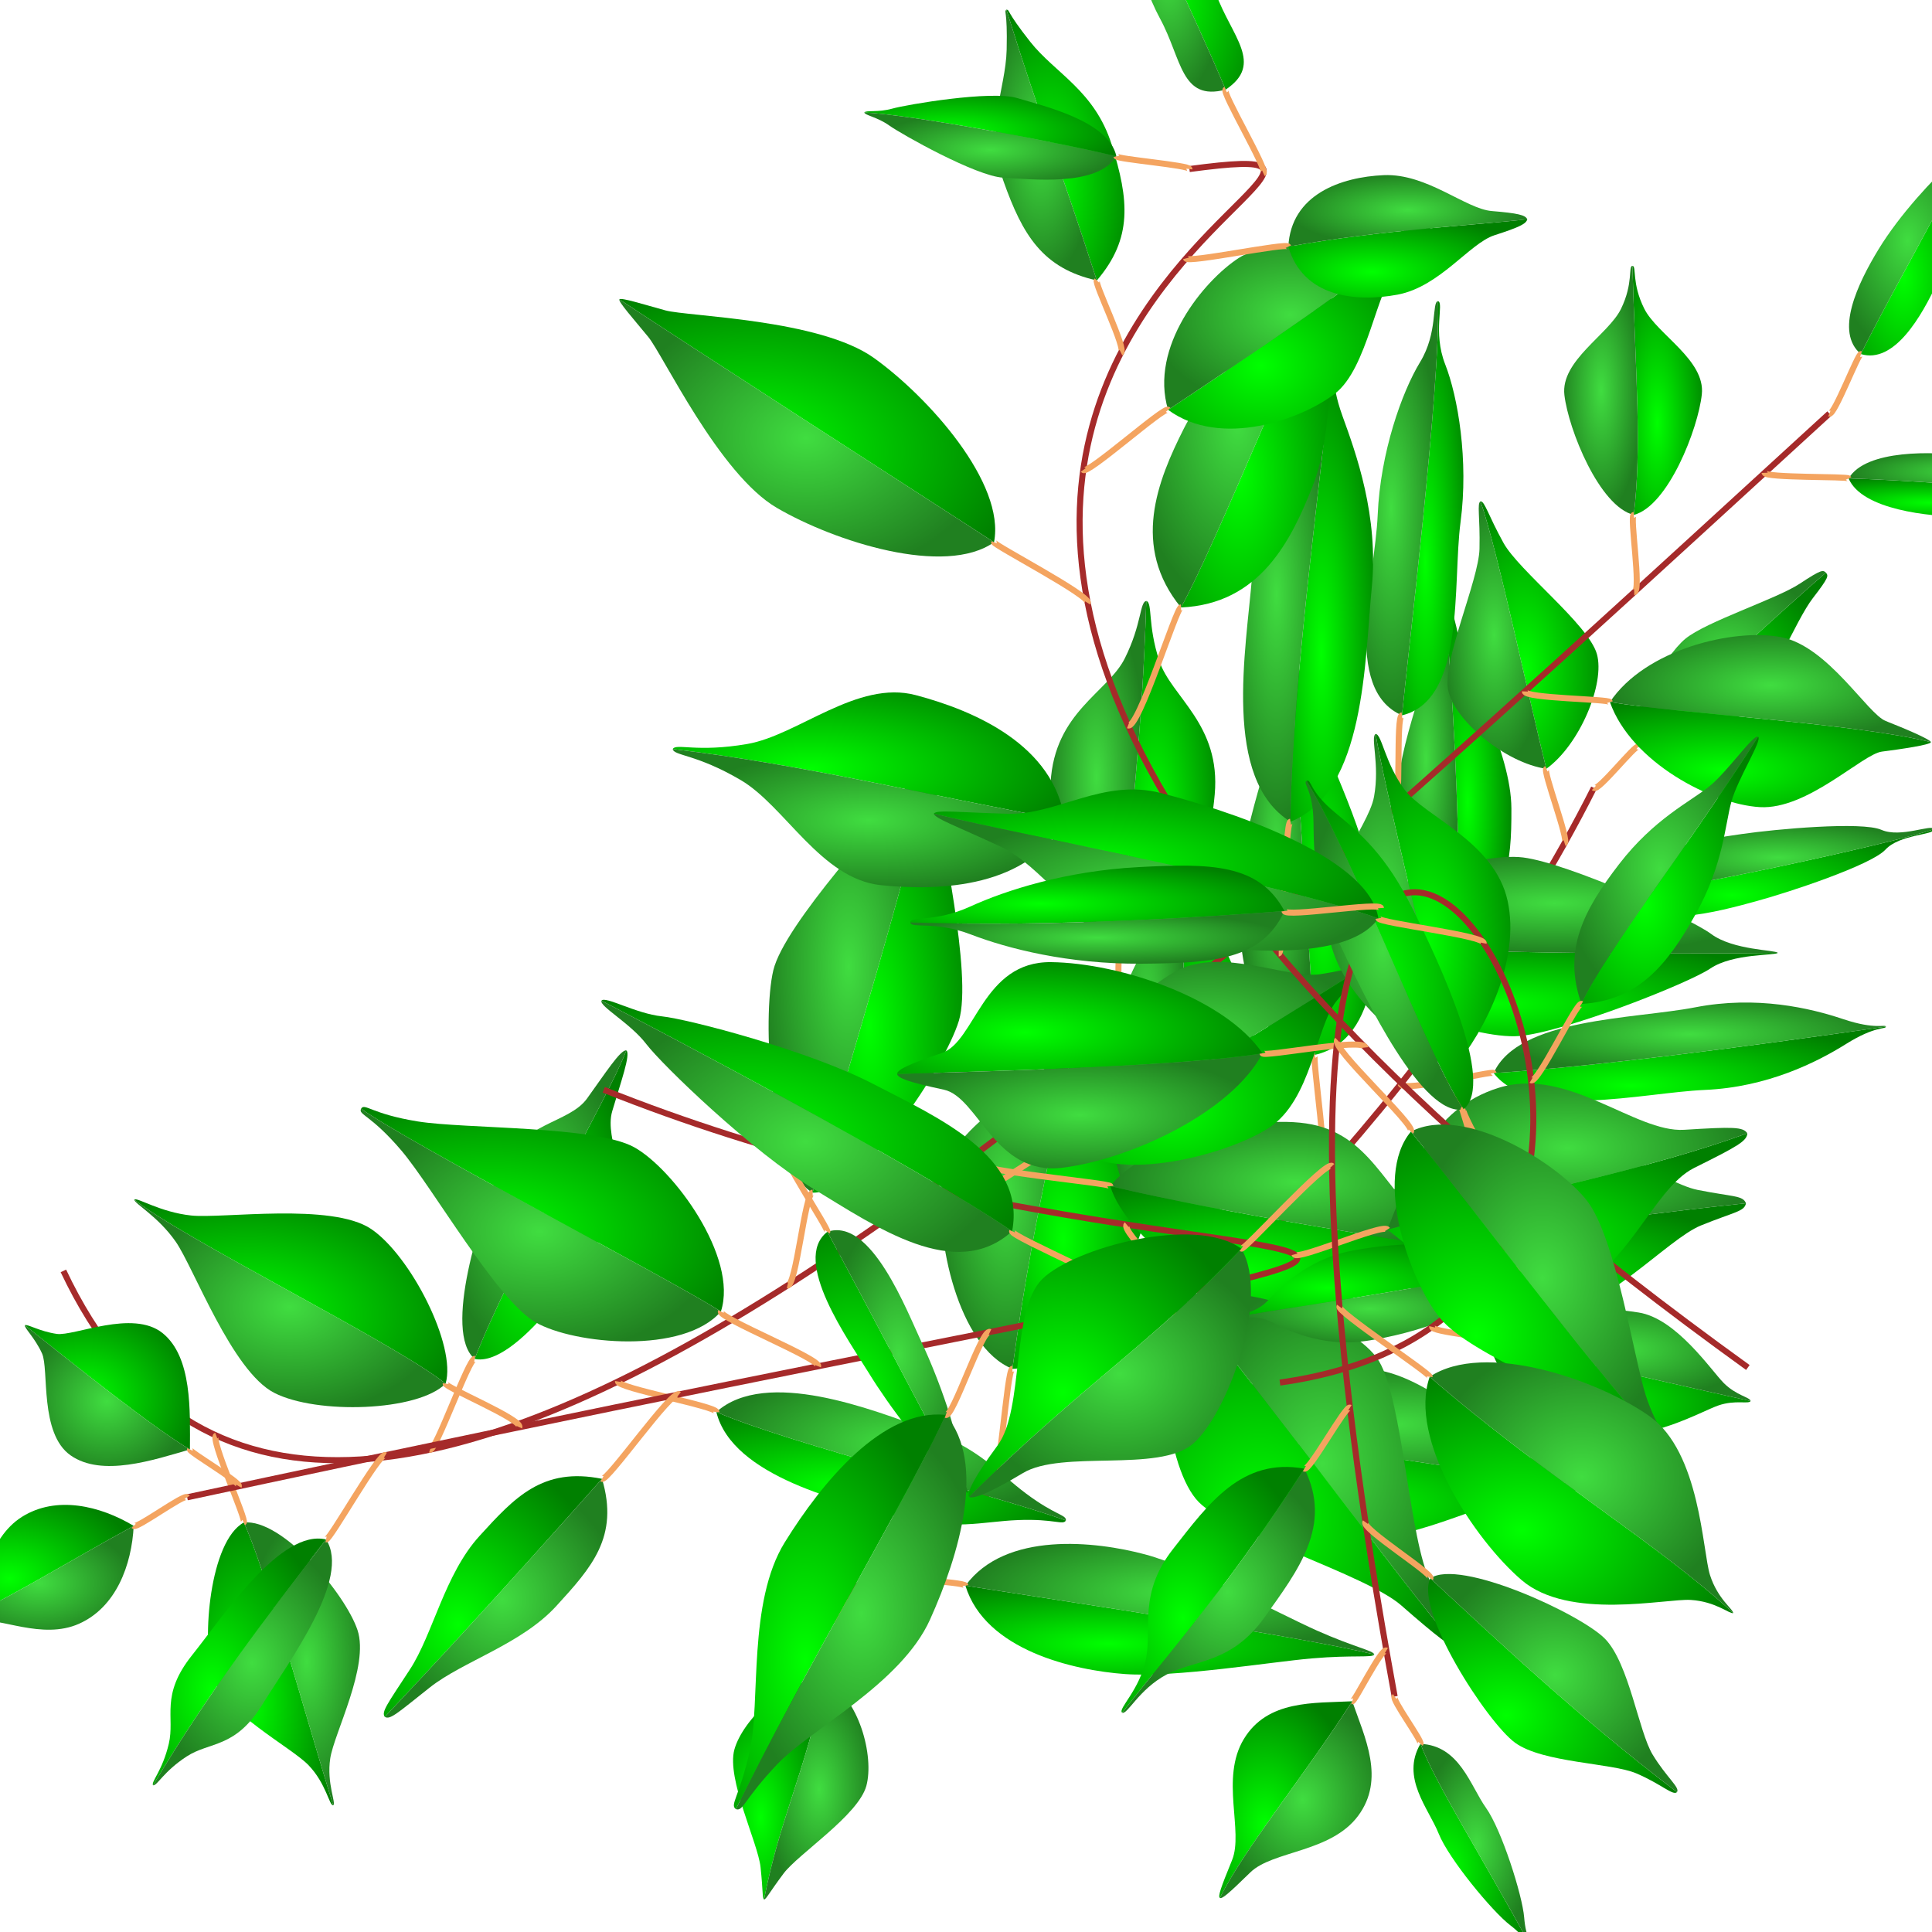 <svg width="640" height="640" viewBox="0 0 640 640" xmlns="http://www.w3.org/2000/svg" xmlns:xlink="http://www.w3.org/1999/xlink">
  <radialGradient id="RadialGradient3" cx="0.35" cy="0.63" r="0.7">
    <stop offset="0%" stop-color="#00FF00" />
    <stop offset="100%" stop-color="#008000" />
  </radialGradient>
  <radialGradient id="RadialGradient4" cx="0.5" cy="0.5" r="0.5">
    <stop offset="0%" stop-color="#40DD40" />
    <stop offset="100%" stop-color="#208020" />
  </radialGradient>
  <path d="M 319,502 C 161,604 426,464 528,261" stroke-width="2" fill="none" stroke="brown" />
  <path d="M 273.16,556.42 C 260.35,555.5 245.98,569.83 243.28,579.54 C 240.58,589.25 251.08,610.43 251.94,618.51 C 252.8,626.58 252.49,628.65 253.08,629.27 C 258.43,602.01 266.29,588.5 273.16,556.42" fill="url(#RadialGradient3)" fill-opacity="1" />
  <path d="M 273.16,556.42 C 284.64,562.2 289.64,581.87 286.99,591.59 C 284.33,601.31 264.45,614.12 259.58,620.61 C 254.71,627.11 253.91,629.04 253.08,629.27 C 258.43,602.01 266.29,588.5 273.16,556.42" fill="url(#RadialGradient4)" fill-opacity="1" />
  <path d="M 281.2,527.28 C 278.9,526.86 273.99,556.19 273.16,556.42" stroke-width="2" fill="none" stroke="sandybrown" />
  <path d="M 319.81,525.27 C 326.38,546.76 355.85,553.33 372.63,554.55 C 389.41,555.77 420.86,550.54 434.65,549.36 C 448.44,548.18 454.58,549.24 455.25,548.08 C 432.42,542.46 366.15,532.5 319.81,525.27" fill="url(#RadialGradient3)" fill-opacity="1" />
  <path d="M 319.81,525.27 C 333.06,507.12 363.05,510.56 379.3,514.91 C 395.56,519.25 423.57,534.5 436.21,540.13 C 448.85,545.76 455,546.76 455.25,548.08 C 432.42,542.46 366.15,532.5 319.81,525.27" fill="url(#RadialGradient4)" fill-opacity="1" />
  <path d="M 293.38,520.82 C 293.03,523 319.56,523.95 319.81,525.27" stroke-width="2" fill="none" stroke="sandybrown" />
  <path d="M 335.37,453.44 C 354.69,453.15 374.85,422.2 379.23,403.74 C 383.6,385.28 362.94,366.06 360.03,353.96 C 357.11,341.86 358.52,338.69 356.7,337.93 C 353.63,360.48 343.01,397.05 335.37,453.44" fill="url(#RadialGradient3)" fill-opacity="1" />
  <path d="M 335.37,453.44 C 317.43,446.27 309.66,410.16 312.16,391.36 C 314.66,372.55 340.83,361.97 347.88,351.72 C 354.92,341.46 354.74,337.99 356.7,337.93 C 353.63,360.48 343.01,397.05 335.37,453.44" fill="url(#RadialGradient4)" fill-opacity="1" />
  <path d="M 327.81,494.42 C 331.2,494.78 333.41,453.49 335.37,453.44" stroke-width="2" fill="none" stroke="sandybrown" />
  <path d="M 398.44,473.75 C 406.86,499.1 426.21,504.38 445.7,508.71 C 465.19,513.04 491.7,496.5 507.97,495.22 C 524.25,493.95 523.6,494.03 524.54,491.9 C 492.88,488.33 437.9,479.06 398.44,473.75" fill="url(#RadialGradient3)" fill-opacity="1" />
  <path d="M 398.44,473.75 C 413.66,451.81 433.72,452.2 453.64,453.54 C 473.56,454.88 494.33,478.23 509.58,484.04 C 524.84,489.84 524.24,489.58 524.54,491.9 C 492.88,488.33 437.9,479.06 398.44,473.75" fill="url(#RadialGradient4)" fill-opacity="1" />
  <path d="M 359.03,468.08 C 359,470.51 398.13,471.44 398.44,473.75" stroke-width="2" fill="none" stroke="sandybrown" />
  <path d="M 389.87,408.62 C 413.97,405.3 414.97,369.31 415.54,349.32 C 416.12,329.33 399.97,304.86 398.18,296.81 C 396.4,288.76 395.24,272.73 393.68,272.67 C 391.57,308.63 392.07,352.66 389.87,408.62" fill="url(#RadialGradient3)" fill-opacity="1" />
  <path d="M 389.87,408.62 C 365.99,403.95 367.01,367.96 367.56,347.97 C 368.11,327.98 385.61,304.46 387.84,296.52 C 390.07,288.58 392.13,272.64 393.68,272.67 C 391.57,308.63 392.07,352.66 389.87,408.62" fill="url(#RadialGradient4)" fill-opacity="1" />
  <path d="M 388.97,440.61 C 391.01,440.65 388.31,408.59 389.87,408.62" stroke-width="2" fill="none" stroke="sandybrown" />
  <path d="M 450.48,410.76 C 460.07,429.4 492.13,437.46 511.56,436.23 C 531,435 552.14,410.56 563.43,405.96 C 574.73,401.37 577.87,401.36 578.37,398.59 C 520.3,404.79 508.94,408.65 450.48,410.76" fill="url(#RadialGradient3)" fill-opacity="1" />
  <path d="M 450.48,410.76 C 456.38,390.64 486.34,376.68 505.66,374.22 C 524.98,371.76 550.35,391.78 562.31,394.16 C 574.27,396.54 577.35,395.96 578.37,398.59 C 520.3,404.79 508.94,408.65 450.48,410.76" fill="url(#RadialGradient4)" fill-opacity="1" />
  <path d="M 415.6,414.07 C 415.97,417.61 449.46,408.12 450.48,410.76" stroke-width="2" fill="none" stroke="sandybrown" />
  <path d="M 435.58,349.43 C 457.52,344.49 457.1,311.18 454.61,292.8 C 452.11,274.42 437.35,245.62 434.09,234.69 C 430.83,223.77 429.17,216.5 428.09,216.51 C 428.88,253.51 434.54,319.86 435.58,349.43" fill="url(#RadialGradient3)" fill-opacity="1" />
  <path d="M 435.58,349.43 C 413.22,346.98 409.89,313.84 410.3,295.29 C 410.72,276.75 422.15,246.48 424.16,235.25 C 426.18,224.03 427,216.62 428.09,216.51 C 428.88,253.51 434.54,319.86 435.58,349.43" fill="url(#RadialGradient4)" fill-opacity="1" />
  <path d="M 437.86,390.04 C 440.61,389.78 434.49,349.54 435.58,349.43" stroke-width="2" fill="none" stroke="sandybrown" />
  <path d="M 494.78,355.46 C 507.06,371.34 544.09,361.95 564.79,361.05 C 585.48,360.14 601.85,351.89 611.53,345.83 C 621.21,339.76 624.75,341.01 624.72,340.09 C 576.99,346.99 525.76,353.59 494.78,355.46" fill="url(#RadialGradient3)" fill-opacity="1" />
  <path d="M 494.78,355.46 C 503.02,337.15 541.21,337.64 561.55,333.69 C 581.89,329.74 599.72,333.95 610.56,337.59 C 621.39,341.23 624.53,339.19 624.72,340.09 C 576.99,346.99 525.76,353.59 494.78,355.46" fill="url(#RadialGradient4)" fill-opacity="1" />
  <path d="M 464,359.1 C 464.66,362.01 494.59,354.56 494.78,355.46" stroke-width="2" fill="none" stroke="sandybrown" />
  <path d="M 483.57,306.53 C 499.02,299.48 500.76,286.77 500.67,267.84 C 500.58,248.9 486.05,224.34 483.37,211.84 C 480.69,199.34 479.13,196.73 478.33,196.3 C 481.59,234.02 482.99,262.36 483.57,306.53" fill="url(#RadialGradient3)" fill-opacity="1" />
  <path d="M 483.57,306.53 C 467.52,300.98 464.58,288.49 462.88,269.63 C 461.18,250.77 473.31,224.95 474.79,212.25 C 476.27,199.55 477.58,196.81 478.33,196.3 C 481.59,234.02 482.99,262.36 483.57,306.53" fill="url(#RadialGradient4)" fill-opacity="1" />
  <path d="M 484.77,331.72 C 487.27,331.59 482.82,307.03 483.57,306.53" stroke-width="2" fill="none" stroke="sandybrown" />
  <path d="M 537.55,296.11 C 543.23,309.46 570.65,301.55 581.65,298.57 C 592.66,295.59 619.84,286.58 624.59,281.44 C 629.33,276.31 640.94,276.62 640.62,274.69 C 627.07,279.4 552.02,295.81 537.55,296.11" fill="url(#RadialGradient3)" fill-opacity="1" />
  <path d="M 537.55,296.11 C 537.45,281.6 565.74,277.93 577.02,276.28 C 588.3,274.64 616.83,272.07 623.23,274.89 C 629.63,277.71 640.15,272.81 640.62,274.69 C 627.07,279.4 552.02,295.81 537.55,296.11" fill="url(#RadialGradient4)" fill-opacity="1" />
  <path d="M 504.13,303.05 C 504.68,304.88 537.08,294.22 537.55,296.11" stroke-width="2" fill="none" stroke="sandybrown" />
  <path d="M 512.24,254.67 C 523.33,246.72 531.77,226.38 528.98,216.62 C 526.19,206.87 503.14,189.05 498.06,179.86 C 492.98,170.68 491.84,166.01 490.45,166.08 C 496.25,182.92 506.69,232.55 512.24,254.67" fill="url(#RadialGradient3)" fill-opacity="1" />
  <path d="M 512.24,254.67 C 498.73,252.77 481.82,238.66 479.76,228.73 C 477.71,218.8 489.86,192.32 490.1,181.82 C 490.34,171.32 489.19,166.67 490.45,166.08 C 496.25,182.92 506.69,232.55 512.24,254.67" fill="url(#RadialGradient4)" fill-opacity="1" />
  <path d="M 518.29,279.28 C 520.01,278.75 510.98,255.26 512.24,254.67" stroke-width="2" fill="none" stroke="sandybrown" />
  <path d="M 542.72,247.35 C 550.42,252.37 573.31,240.96 579.51,234.52 C 585.71,228.08 594.98,205.28 600.53,198.14 C 606.07,190.99 605.63,190.76 604.87,189.7 C 596.34,196.9 553.34,235.83 542.72,247.35" fill="url(#RadialGradient3)" fill-opacity="1" />
  <path d="M 542.72,247.35 C 538.29,239.29 551.38,217.32 558.27,211.62 C 565.15,205.92 588.59,198.38 596.13,193.39 C 603.67,188.4 603.87,188.86 604.87,189.7 C 596.34,196.9 553.34,235.83 542.72,247.35" fill="url(#RadialGradient4)" fill-opacity="1" />
  <path d="M 528,261 C 529.37,262.34 541.72,246.51 542.72,247.35" stroke-width="2" fill="none" stroke="sandybrown" />
  <path d="M 21,421 C 107,603 371,352 606,137" stroke-width="2" fill="none" stroke="brown" />
  <path d="M 80.74,504.36 C 69.49,510.56 66.77,543.12 70.4,555.18 C 74.02,567.25 96.38,578.67 102.21,584.75 C 108.05,590.83 109.11,598.24 110.36,598.03 C 101.46,569.14 87.41,518.1 80.74,504.36" fill="url(#RadialGradient3)" fill-opacity="1" />
  <path d="M 80.74,504.36 C 93.51,502.96 114.46,528.04 118.43,539.99 C 122.4,551.95 110.67,574.15 109.4,582.48 C 108.12,590.81 111.51,597.48 110.36,598.03 C 101.46,569.14 87.41,518.1 80.74,504.36" fill="url(#RadialGradient4)" fill-opacity="1" />
  <path d="M 71.63,475.54 C 69.39,476.38 81.89,503.82 80.74,504.36" stroke-width="2" fill="none" stroke="sandybrown" />
  <path d="M 157.24,450.16 C 170.74,453.07 193.81,419.62 201.89,404.92 C 209.96,390.23 199.93,377.83 202.82,368.05 C 205.71,358.27 208.97,349.27 207.5,347.95 C 201.55,363.69 169.34,418.78 157.24,450.16" fill="url(#RadialGradient3)" fill-opacity="1" />
  <path d="M 157.24,450.16 C 146.69,441.24 159.1,402.55 165.81,387.18 C 172.52,371.82 188.47,372.19 194.44,363.93 C 200.42,355.67 205.57,347.6 207.5,347.95 C 201.55,363.69 169.34,418.78 157.24,450.16" fill="url(#RadialGradient4)" fill-opacity="1" />
  <path d="M 142.46,480.22 C 144.35,480.9 155.3,449.81 157.24,450.16" stroke-width="2" fill="none" stroke="sandybrown" />
  <path d="M 237.3,467.74 C 242.54,489.2 279.59,497.67 297.95,502.43 C 316.31,507.19 325.23,504.01 337.27,503.54 C 349.32,503.07 352.16,505.36 353.1,503.67 C 328.09,494.77 261.79,478.33 237.3,467.74" fill="url(#RadialGradient3)" fill-opacity="1" />
  <path d="M 237.3,467.74 C 253.77,453.02 289.1,467.01 306.93,473.48 C 324.76,479.95 330.31,487.61 339.98,494.82 C 349.64,502.03 353.28,501.75 353.1,503.67 C 328.09,494.77 261.79,478.33 237.3,467.74" fill="url(#RadialGradient4)" fill-opacity="1" />
  <path d="M 204.73,457.64 C 204.38,459.84 237.49,465.82 237.3,467.74" stroke-width="2" fill="none" stroke="sandybrown" />
  <path d="M 269.19,395.09 C 285.6,395.42 313.02,353.36 317.65,338.11 C 322.27,322.86 311.17,274.47 310.52,266.04 C 309.88,257.62 312.04,246.6 309.84,245.23 C 305.98,273.06 278.83,360.58 269.19,395.09" fill="url(#RadialGradient3)" fill-opacity="1" />
  <path d="M 269.19,395.09 C 254.86,387.08 252.45,336.92 256.17,321.43 C 259.88,305.94 293.92,269.79 298.73,262.85 C 303.55,255.9 307.25,245.3 309.84,245.23 C 305.98,273.06 278.83,360.58 269.19,395.09" fill="url(#RadialGradient4)" fill-opacity="1" />
  <path d="M 260.85,425.83 C 263.74,426.48 266.6,395.16 269.19,395.09" stroke-width="2" fill="none" stroke="sandybrown" />
  <path d="M 367.82,392.93 C 372.82,410.1 405.07,433.87 425.03,435.9 C 444.99,437.94 456.27,420.71 472.98,418.27 C 489.69,415.84 489.34,416.22 489.8,415.2 C 450.38,408.41 410.73,402.91 367.82,392.93" fill="url(#RadialGradient3)" fill-opacity="1" />
  <path d="M 367.82,392.93 C 378.57,378.62 417.14,367.79 436.53,372.94 C 455.92,378.1 460.38,398.2 475.15,406.39 C 489.92,414.57 489.73,414.09 489.8,415.2 C 450.38,408.41 410.73,402.91 367.82,392.93" fill="url(#RadialGradient4)" fill-opacity="1" />
  <path d="M 320.6,384.3 C 320.1,387.78 367.74,391.81 367.82,392.93" stroke-width="2" fill="none" stroke="sandybrown" />
  <path d="M 371.26,315.57 C 391.24,309.21 400.31,286.45 402.39,263.18 C 404.48,239.91 387.98,230.91 384.03,218.91 C 380.08,206.91 381.87,199.69 379.73,199.08 C 378.29,245.81 374.57,268.97 371.26,315.57" fill="url(#RadialGradient3)" fill-opacity="1" />
  <path d="M 371.26,315.57 C 352.41,306.39 346.73,282.55 348.03,259.23 C 349.34,235.9 366.96,229.38 372.61,218.08 C 378.26,206.78 377.53,199.37 379.73,199.08 C 378.29,245.81 374.57,268.97 371.26,315.57" fill="url(#RadialGradient4)" fill-opacity="1" />
  <path d="M 369,346.63 C 372.69,346.62 369.06,315.86 371.26,315.57" stroke-width="2" fill="none" stroke="sandybrown" />
  <path d="M 441.03,312.13 C 447.99,330.79 488.35,344.37 503.18,343.2 C 518,342.02 559.07,325.88 566.59,320.82 C 574.11,315.76 588.22,316.58 588.9,315.64 C 555.6,316.15 466.83,315.93 441.03,312.13" fill="url(#RadialGradient3)" fill-opacity="1" />
  <path d="M 441.03,312.13 C 448.86,293.82 489.83,282.17 504.58,284.05 C 519.33,285.92 559.59,303.99 566.86,309.4 C 574.13,314.81 588.27,314.66 588.9,315.64 C 555.6,316.15 466.83,315.93 441.03,312.13" fill="url(#RadialGradient4)" fill-opacity="1" />
  <path d="M 411.46,311.43 C 411.46,314.78 440.39,311.16 441.03,312.13" stroke-width="2" fill="none" stroke="sandybrown" />
  <path d="M 464.42,236.97 C 485.6,231.9 481.1,193.49 483.82,172.99 C 486.54,152.49 482.96,131.44 478.74,120.7 C 474.53,109.96 478.46,100.38 476.37,99.76 C 477.25,127.48 466.41,216.41 464.42,236.97" fill="url(#RadialGradient3)" fill-opacity="1" />
  <path d="M 464.42,236.97 C 444.44,228.32 455.51,191.26 456.38,170.6 C 457.24,149.94 464.41,129.82 470.41,119.97 C 476.42,110.13 474.21,100.01 476.37,99.76 C 477.25,127.48 466.41,216.41 464.42,236.97" fill="url(#RadialGradient4)" fill-opacity="1" />
  <path d="M 461.73,267.84 C 464.37,267.77 462.26,237.22 464.42,236.97" stroke-width="2" fill="none" stroke="sandybrown" />
  <path d="M 533.31,232.57 C 540.34,252.51 567.2,266.46 582.97,267.37 C 598.74,268.29 616.94,249.81 623.4,248.98 C 629.86,248.15 639.13,246.79 639.68,245.87 C 615.03,239.68 558.23,236.57 533.31,232.57" fill="url(#RadialGradient3)" fill-opacity="1" />
  <path d="M 533.31,232.57 C 545.04,214.97 574.5,208.06 590.01,211.06 C 605.53,214.06 618.61,236.45 624.67,238.84 C 630.72,241.24 639.38,244.85 639.68,245.87 C 615.03,239.68 558.23,236.57 533.31,232.57" fill="url(#RadialGradient4)" fill-opacity="1" />
  <path d="M 505.15,229.05 C 505.05,231.38 533,231.54 533.31,232.57" stroke-width="2" fill="none" stroke="sandybrown" />
  <path d="M 541.21,170.57 C 552.57,167.66 562.54,142 563.75,130.62 C 564.96,119.23 548.96,110.78 544.69,102.27 C 540.43,93.76 542.2,88.17 540.76,88.06 C 541.82,125.05 543.92,147.8 541.21,170.57" fill="url(#RadialGradient3)" fill-opacity="1" />
  <path d="M 541.21,170.57 C 529.81,167.79 519.56,142.24 518.23,130.86 C 516.9,119.49 532.81,110.87 536.98,102.31 C 541.15,93.75 539.31,88.18 540.76,88.06 C 541.82,125.05 543.92,147.8 541.21,170.57" fill="url(#RadialGradient4)" fill-opacity="1" />
  <path d="M 541.35,196.18 C 543.89,196.11 539.76,170.69 541.21,170.57" stroke-width="2" fill="none" stroke="sandybrown" />
  <path d="M 612.38,158.49 C 616.76,168.95 639.47,171.11 649.63,171.15 C 659.78,171.19 667.63,167.82 677.92,165.85 C 688.21,163.89 690.34,164.42 690.76,163.75 C 655.39,160.89 630.12,158.97 612.38,158.49" fill="url(#RadialGradient3)" fill-opacity="1" />
  <path d="M 612.38,158.49 C 618.11,148.72 640.91,149.61 650.98,150.92 C 661.05,152.24 668.38,156.63 678.31,159.94 C 688.25,163.26 690.43,163.02 690.76,163.75 C 655.39,160.89 630.12,158.97 612.38,158.49" fill="url(#RadialGradient4)" fill-opacity="1" />
  <path d="M 584.56,156.63 C 584.64,158.36 612.05,157.77 612.38,158.49" stroke-width="2" fill="none" stroke="sandybrown" />
  <path d="M 616.47,117.3 C 627.37,120.57 636.45,105.18 642.03,92.99 C 647.62,80.8 651.26,65.05 652.56,55.64 C 653.86,46.23 657.07,43.11 656.27,42.45 C 641.94,70.21 622.16,105.17 616.47,117.3" fill="url(#RadialGradient3)" fill-opacity="1" />
  <path d="M 616.47,117.3 C 607.67,110.1 615.35,93.97 622.33,82.52 C 629.32,71.07 640.34,59.25 647.41,52.9 C 654.49,46.56 655.28,42.16 656.27,42.45 C 641.94,70.21 622.16,105.17 616.47,117.3" fill="url(#RadialGradient4)" fill-opacity="1" />
  <path d="M 606,137 C 607.68,137.7 615.48,117 616.47,117.3" stroke-width="2" fill="none" stroke="sandybrown" />
  <path d="M 200,361 C 422,450 635,373 62,496" stroke-width="2" fill="none" stroke="brown" />
  <path d="M 274.07,408.05 C 261.96,417.43 281.31,444.2 287.89,454.96 C 294.48,465.72 306.75,482 312.06,484.86 C 317.38,487.72 319.73,494.57 320.65,494.54 C 312.6,481.71 290.86,439.05 274.07,408.05" fill="url(#RadialGradient3)" fill-opacity="1" />
  <path d="M 274.07,408.05 C 288.57,403.1 300.28,433.99 305.63,445.41 C 310.99,456.83 317.83,476.03 317.3,482.04 C 316.76,488.05 321.18,493.79 320.65,494.54 C 312.6,481.71 290.86,439.05 274.07,408.05" fill="url(#RadialGradient4)" fill-opacity="1" />
  <path d="M 259.74,381.43 C 258.22,382.42 274.6,407.3 274.07,408.05" stroke-width="2" fill="none" stroke="sandybrown" />
  <path d="M 353.16,377.91 C 366.18,393.58 406.41,382.77 420.43,373.56 C 434.45,364.35 435.91,340.26 442.6,331.79 C 449.29,323.32 451.88,321.78 451.53,320.5 C 411.79,345.47 368.92,371.69 353.16,377.91" fill="url(#RadialGradient3)" fill-opacity="1" />
  <path d="M 353.16,377.91 C 345.92,358.87 375.13,329.16 390.04,321.48 C 404.95,313.8 426.64,324.38 437.31,322.72 C 447.97,321.06 450.59,319.57 451.53,320.5 C 411.79,345.47 368.92,371.69 353.16,377.91" fill="url(#RadialGradient4)" fill-opacity="1" />
  <path d="M 321.33,396.49 C 322.41,398 352.22,376.98 353.16,377.91" stroke-width="2" fill="none" stroke="sandybrown" />
  <path d="M 391.94,429.54 C 381.7,447.19 386.37,486.85 397.16,497.64 C 407.95,508.44 452.56,521.63 464.16,531.79 C 475.77,541.95 481.59,546.54 483.07,545.86 C 470.05,531.99 427.69,473.73 391.94,429.54" fill="url(#RadialGradient3)" fill-opacity="1" />
  <path d="M 391.94,429.54 C 411.52,423.82 448.91,437.85 456.81,450.91 C 464.72,463.97 466.85,510.44 473.93,524.14 C 481.02,537.84 484.08,544.59 483.07,545.86 C 470.05,531.99 427.69,473.73 391.94,429.54" fill="url(#RadialGradient4)" fill-opacity="1" />
  <path d="M 373.24,405.68 C 370.87,407.62 392.95,428.27 391.94,429.54" stroke-width="2" fill="none" stroke="sandybrown" />
  <path d="M 459.58,407.3 C 475.23,419.6 491.67,434.83 514.99,429.58 C 538.32,424.33 546.71,394.07 561.27,386.86 C 575.82,379.64 578.68,377.97 578.82,375.42 C 544.99,387.65 513.49,393.14 459.58,407.3" fill="url(#RadialGradient3)" fill-opacity="1" />
  <path d="M 459.58,407.3 C 467.01,388.83 473.65,367.44 496.48,360.34 C 519.31,353.25 541.69,375.27 557.9,374.26 C 574.11,373.25 577.42,373.27 578.82,375.42 C 544.99,387.65 513.49,393.14 459.58,407.3" fill="url(#RadialGradient4)" fill-opacity="1" />
  <path d="M 428.81,415.53 C 429.42,417.79 458.19,405.15 459.58,407.3" stroke-width="2" fill="none" stroke="sandybrown" />
  <path d="M 335.28,407.85 C 340.06,383.01 310.58,370.15 289.27,359.08 C 267.96,348.01 227.95,337.58 219.28,336.68 C 210.61,335.77 200.37,329.82 199.26,331.49 C 220.55,342.57 302.06,385.33 335.28,407.85" fill="url(#RadialGradient3)" fill-opacity="1" />
  <path d="M 335.28,407.85 C 316.56,424.86 290.23,406.39 269.69,393.96 C 249.14,381.53 219.4,352.81 214.11,345.88 C 208.83,338.95 198.42,333.3 199.26,331.49 C 220.55,342.57 302.06,385.33 335.28,407.85" fill="url(#RadialGradient4)" fill-opacity="1" />
  <path d="M 377.14,431.35 C 378.83,427.92 334.45,409.67 335.28,407.85" stroke-width="2" fill="none" stroke="sandybrown" />
  <path d="M 313.31,468.72 C 292.47,466.44 272.31,490.99 259.98,510.89 C 247.64,530.78 251.98,563.97 248.43,579.73 C 244.89,595.48 241.69,597.72 243.76,599.3 C 264.3,557.3 301.88,493.51 313.31,468.72" fill="url(#RadialGradient3)" fill-opacity="1" />
  <path d="M 313.31,468.72 C 326.83,484.74 317.71,515.17 308.08,536.51 C 298.46,557.85 268.5,572.77 257.4,584.5 C 246.3,596.24 246.23,600.14 243.76,599.3 C 264.3,557.3 301.88,493.51 313.31,468.72" fill="url(#RadialGradient4)" fill-opacity="1" />
  <path d="M 327.95,441.23 C 325.24,439.92 315.78,469.57 313.31,468.72" stroke-width="2" fill="none" stroke="sandybrown" />
  <path d="M 238.81,434.44 C 244.67,416.51 223.01,387.16 210.05,380.02 C 197.09,372.89 154.01,374.01 138.45,371.5 C 122.88,368.99 120.87,365.29 119.62,367.26 C 134.65,378.24 220,422.62 238.81,434.44" fill="url(#RadialGradient3)" fill-opacity="1" />
  <path d="M 238.81,434.44 C 226.51,448.73 190.18,445.4 177.37,438.01 C 164.56,430.62 143.2,393.19 133,381.17 C 122.79,369.16 118.58,369.35 119.62,367.26 C 134.65,378.24 220,422.62 238.81,434.44" fill="url(#RadialGradient4)" fill-opacity="1" />
  <path d="M 271.02,452.59 C 271.97,450.19 237.77,436.53 238.81,434.44" stroke-width="2" fill="none" stroke="sandybrown" />
  <path d="M 199.42,489.88 C 179.74,485.91 170.45,496.08 158.85,508.8 C 147.25,521.53 143.43,541.34 135.79,553.02 C 128.16,564.7 126.28,567.09 127.47,568.74 C 144.01,551.19 165.11,528.5 199.42,489.88" fill="url(#RadialGradient3)" fill-opacity="1" />
  <path d="M 199.42,489.88 C 205.18,509.12 195.9,519.3 184.29,532.01 C 172.68,544.72 153.29,550.34 142.36,559.01 C 131.43,567.68 129.22,569.78 127.47,568.74 C 144.01,551.19 165.11,528.5 199.42,489.88" fill="url(#RadialGradient4)" fill-opacity="1" />
  <path d="M 224.95,461.91 C 222.6,460.1 201.17,490.92 199.42,489.88" stroke-width="2" fill="none" stroke="sandybrown" />
  <path d="M 147.61,458.34 C 151.31,445.87 136.04,415.96 122.95,407.12 C 109.86,398.29 73.65,403.76 63.32,402.65 C 52.99,401.54 45.52,396.6 44.48,397.35 C 59.23,409.58 130.14,444.52 147.61,458.34" fill="url(#RadialGradient3)" fill-opacity="1" />
  <path d="M 147.61,458.34 C 138.47,467.59 104.9,468.62 90.85,461.4 C 76.8,454.19 64.15,419.83 58.2,411.31 C 52.25,402.79 44.32,398.62 44.48,397.35 C 59.23,409.58 130.14,444.52 147.61,458.34" fill="url(#RadialGradient4)" fill-opacity="1" />
  <path d="M 172.03,472.78 C 173.19,470.26 147.45,459.6 147.61,458.34" stroke-width="2" fill="none" stroke="sandybrown" />
  <path d="M 108.01,509.97 C 93.1,506.43 74.29,534.94 63.62,548.31 C 52.95,561.67 58.03,568.73 55.91,577.68 C 53.79,586.62 49.99,590.23 50.69,591.4 C 69.75,559.58 87.21,537.08 108.01,509.97" fill="url(#RadialGradient3)" fill-opacity="1" />
  <path d="M 108.01,509.97 C 116.36,522.81 95.87,550.13 86.89,564.68 C 77.91,579.24 69.55,576.84 61.84,581.85 C 54.14,586.86 52.03,591.66 50.69,591.4 C 69.75,559.58 87.21,537.08 108.01,509.97" fill="url(#RadialGradient4)" fill-opacity="1" />
  <path d="M 127.66,482.05 C 125.7,480.88 109.34,510.23 108.01,509.97" stroke-width="2" fill="none" stroke="sandybrown" />
  <path d="M 62.92,480.15 C 62.94,467.47 63.72,449.57 53.86,441.61 C 43.99,433.65 24.49,442.71 18.78,441.87 C 13.06,441.04 8.88,438.45 8.25,439.01 C 24.07,451.71 51.85,473.79 62.92,480.15" fill="url(#RadialGradient3)" fill-opacity="1" />
  <path d="M 62.92,480.15 C 50.75,483.68 33.77,489.39 23.39,482.11 C 13,474.84 16.3,453.6 13.92,448.34 C 11.53,443.08 7.88,439.78 8.25,439.01 C 24.07,451.71 51.85,473.79 62.92,480.15" fill="url(#RadialGradient4)" fill-opacity="1" />
  <path d="M 79.12,492.33 C 79.88,491.03 62.56,480.91 62.92,480.15" stroke-width="2" fill="none" stroke="sandybrown" />
  <path d="M 44.29,505.46 C 33.13,498.78 18.65,495.33 7.28,502.47 C -4.08,509.61 -5.55,525.78 -10.54,530.66 C -15.52,535.54 -18.98,537.69 -18.67,539.1 C -1.92,532.59 20.78,518.27 44.29,505.46" fill="url(#RadialGradient3)" fill-opacity="1" />
  <path d="M 44.29,505.46 C 43.64,518.45 38.45,532.41 26.2,537.88 C 13.95,543.36 -0.31,535.59 -7.14,537.02 C -13.96,538.45 -17.67,540.13 -18.67,539.1 C -1.92,532.59 20.78,518.27 44.29,505.46" fill="url(#RadialGradient4)" fill-opacity="1" />
  <path d="M 62,496 C 61.2,494.66 45.29,506.49 44.29,505.46" stroke-width="2" fill="none" stroke="sandybrown" />
  <path d="M 579,453 C 138,135 513,40 394,56" stroke-width="2" fill="none" stroke="brown" />
  <path d="M 499.67,420.7 C 490.08,409.58 462.28,411.44 447.45,414.4 C 432.63,417.36 424.01,426.66 419.68,431.15 C 415.34,435.64 407.84,435.69 407.84,436.6 C 425.17,433.34 467.62,427.51 499.67,420.7" fill="url(#RadialGradient3)" fill-opacity="1" />
  <path d="M 499.67,420.7 C 494.37,434.4 467.57,441.99 452.61,444.19 C 437.65,446.38 426.41,440.53 420.82,437.76 C 415.23,434.99 408.15,437.46 407.84,436.6 C 425.17,433.34 467.62,427.51 499.67,420.7" fill="url(#RadialGradient4)" fill-opacity="1" />
  <path d="M 529.46,415.54 C 529.11,414.02 499.98,421.56 499.67,420.7" stroke-width="2" fill="none" stroke="sandybrown" />
  <path d="M 481.35,354.11 C 492.14,341.3 503.71,317.99 499.4,298.36 C 495.09,278.73 471.74,270.37 465.26,261.55 C 458.78,252.74 457.75,243.24 455.69,243.14 C 458.51,259.68 470.22,308.55 481.35,354.11" fill="url(#RadialGradient3)" fill-opacity="1" />
  <path d="M 481.35,354.11 C 466.03,347.33 445.4,331.47 440.65,311.94 C 435.91,292.41 453.22,274.65 455.17,263.89 C 457.13,253.12 453.89,244.14 455.69,243.14 C 458.51,259.68 470.22,308.55 481.35,354.11" fill="url(#RadialGradient4)" fill-opacity="1" />
  <path d="M 487.38,380.22 C 489.21,379.77 479.54,355.11 481.35,354.11" stroke-width="2" fill="none" stroke="sandybrown" />
  <path d="M 418.22,348.92 C 405.81,330.64 371,319.01 348.21,318.72 C 325.42,318.43 323.14,345.1 311.96,348.84 C 300.79,352.58 297.26,354.36 297.17,355.76 C 331.27,354.8 391.9,353.16 418.22,348.92" fill="url(#RadialGradient3)" fill-opacity="1" />
  <path d="M 418.22,348.92 C 407.95,368.47 374.67,383.95 352.06,386.81 C 329.45,389.67 324.17,363.43 312.65,360.97 C 301.12,358.51 297.42,357.14 297.17,355.76 C 331.27,354.8 391.9,353.16 418.22,348.92" fill="url(#RadialGradient4)" fill-opacity="1" />
  <path d="M 452.27,346.99 C 451.91,343.6 418.47,350.3 418.22,348.92" stroke-width="2" fill="none" stroke="sandybrown" />
  <path d="M 427.49,272.2 C 452.35,262.43 452.07,218.43 454.41,194.66 C 456.75,170.88 449.21,150.22 444.72,137.83 C 440.24,125.44 442.9,122.17 440.96,121.5 C 439.47,145.35 427.89,224.26 427.49,272.2" fill="url(#RadialGradient3)" fill-opacity="1" />
  <path d="M 427.49,272.2 C 404.76,258.17 412.84,214.93 414.75,191.11 C 416.66,167.3 427.75,148.3 434.36,136.9 C 440.97,125.5 438.94,121.81 440.96,121.5 C 439.47,145.35 427.89,224.26 427.49,272.2" fill="url(#RadialGradient4)" fill-opacity="1" />
  <path d="M 423.59,315.82 C 425.59,315.82 425.47,272.51 427.49,272.2" stroke-width="2" fill="none" stroke="sandybrown" />
  <path d="M 352.72,271.78 C 349.15,246.74 322.76,235.4 303.36,230.27 C 283.97,225.13 264.35,243.56 247.56,246.45 C 230.77,249.35 223.97,246.13 222.86,248.13 C 266.63,253.35 305.51,263.12 352.72,271.78" fill="url(#RadialGradient3)" fill-opacity="1" />
  <path d="M 352.72,271.78 C 340.55,293.96 311.85,295.26 291.89,293.23 C 271.93,291.2 260.07,267.04 245.38,258.41 C 230.69,249.77 223.19,250.39 222.86,248.13 C 266.63,253.35 305.51,263.12 352.72,271.78" fill="url(#RadialGradient4)" fill-opacity="1" />
  <path d="M 396.01,279.67 C 396.34,276.02 353.06,274.05 352.72,271.78" stroke-width="2" fill="none" stroke="sandybrown" />
  <path d="M 391.21,201.23 C 417.3,200.12 427.68,179.18 434.82,161.05 C 441.95,142.91 440.37,116.6 440.62,103.92 C 440.87,91.23 446.36,81.73 445.35,80.44 C 431.64,108.43 402.62,180.75 391.21,201.23" fill="url(#RadialGradient3)" fill-opacity="1" />
  <path d="M 391.21,201.23 C 374.67,181.02 383.4,159.33 392.18,141.94 C 400.97,124.54 421.67,108.22 430.97,99.59 C 440.27,90.96 443.71,80.54 445.35,80.44 C 431.64,108.43 402.62,180.75 391.21,201.23" fill="url(#RadialGradient4)" fill-opacity="1" />
  <path d="M 373.69,240.31 C 377.19,241.67 389.57,201.33 391.21,201.23" stroke-width="2" fill="none" stroke="sandybrown" />
  <path d="M 329.28,179.62 C 333.13,160.08 307.57,131.52 289.52,118.59 C 271.46,105.65 227.9,104.87 220.42,102.82 C 212.93,100.76 205.84,98.51 205.16,99.15 C 223.6,111.49 304.46,163.52 329.28,179.62" fill="url(#RadialGradient3)" fill-opacity="1" />
  <path d="M 329.28,179.62 C 313.01,191.11 276.51,179.43 257.33,168.23 C 238.15,157.03 219.66,117.58 214.73,111.59 C 209.8,105.59 204.85,100.04 205.16,99.15 C 223.6,111.49 304.46,163.52 329.28,179.62" fill="url(#RadialGradient4)" fill-opacity="1" />
  <path d="M 360.31,199.73 C 361.7,197.5 328.97,180.5 329.28,179.62" stroke-width="2" fill="none" stroke="sandybrown" />
  <path d="M 386.95,135.77 C 404.51,148.66 431.3,138.83 442.21,130.4 C 453.13,121.98 455.83,96 463.03,88.29 C 470.23,80.58 474.92,75.65 474.08,74.1 C 444.28,97.56 421.33,112.83 386.95,135.77" fill="url(#RadialGradient3)" fill-opacity="1" />
  <path d="M 386.95,135.77 C 380.64,114.93 398.81,92.93 410.38,85.44 C 421.95,77.94 447.36,84.03 457.02,79.8 C 466.68,75.57 472.9,72.78 474.08,74.1 C 444.28,97.56 421.33,112.83 386.95,135.77" fill="url(#RadialGradient4)" fill-opacity="1" />
  <path d="M 358.85,155.67 C 360.11,157.44 385.77,134.46 386.95,135.77" stroke-width="2" fill="none" stroke="sandybrown" />
  <path d="M 363.34,92.9 C 375.3,78.94 373.96,66.09 368.3,48.03 C 362.64,29.98 349.59,24.36 341.28,13.84 C 332.97,3.32 334.67,3.41 333.38,3.18 C 344.58,39.33 349.76,50.9 363.34,92.9" fill="url(#RadialGradient3)" fill-opacity="1" />
  <path d="M 363.34,92.9 C 345.39,88.92 338.74,77.85 332.42,60.02 C 326.09,42.18 333.15,29.85 333.47,16.45 C 333.79,3.05 332.48,4.14 333.38,3.18 C 344.58,39.33 349.76,50.9 363.34,92.9" fill="url(#RadialGradient4)" fill-opacity="1" />
  <path d="M 371.33,116.83 C 373.32,115.87 362.45,93.86 363.34,92.9" stroke-width="2" fill="none" stroke="sandybrown" />
  <path d="M 426.78,81.7 C 431.56,98.34 448.96,100.23 462.98,97.6 C 476.99,94.96 486.8,80.58 495.08,77.92 C 503.37,75.25 505.6,74.13 505.93,72.62 C 488.98,74.62 457.64,76.11 426.78,81.7" fill="url(#RadialGradient3)" fill-opacity="1" />
  <path d="M 426.78,81.7 C 427.66,64.42 444.18,58.63 458.43,58.02 C 472.68,57.42 485.49,69.19 494.16,69.91 C 502.84,70.63 505.26,71.22 505.93,72.62 C 488.98,74.62 457.64,76.11 426.78,81.7" fill="url(#RadialGradient4)" fill-opacity="1" />
  <path d="M 392.87,85.6 C 393.32,87.27 426.12,80.31 426.78,81.7" stroke-width="2" fill="none" stroke="sandybrown" />
  <path d="M 406.01,29.69 C 418.83,21.13 407.97,12.13 402.75,-2.2 C 397.54,-16.52 382.57,-37.58 377.6,-40.89 C 372.63,-44.21 371.02,-51.82 369.55,-51.16 C 375.39,-37.11 397.28,8.61 406.01,29.69" fill="url(#RadialGradient3)" fill-opacity="1" />
  <path d="M 406.01,29.69 C 391.11,33.63 391.56,19.53 384.27,6.14 C 376.98,-7.25 371.11,-32.4 371.92,-38.33 C 372.72,-44.25 368.08,-50.49 369.55,-51.16 C 375.39,-37.11 397.28,8.61 406.01,29.69" fill="url(#RadialGradient4)" fill-opacity="1" />
  <path d="M 418.52,57.41 C 420.23,56.64 404.54,30.36 406.01,29.69" stroke-width="2" fill="none" stroke="sandybrown" />
  <path d="M 369.82,51.79 C 367.34,40.04 345.56,35.09 336.95,32.49 C 328.35,29.88 300.35,34.64 295.59,35.98 C 290.83,37.32 286.85,36.43 286.31,37.26 C 302.03,37.98 352.46,47.48 369.82,51.79" fill="url(#RadialGradient3)" fill-opacity="1" />
  <path d="M 369.82,51.79 C 363.52,62.02 341.34,59.31 332.37,58.86 C 323.39,58.41 298.64,44.47 294.61,41.6 C 290.58,38.73 286.54,38.23 286.31,37.26 C 302.03,37.98 352.46,47.48 369.82,51.79" fill="url(#RadialGradient4)" fill-opacity="1" />
  <path d="M 394,56 C 394.17,54.72 370.05,52.76 369.82,51.79" stroke-width="2" fill="none" stroke="sandybrown" />
  <path d="M 424,458 C 636,428 368,50 462,562" stroke-width="2" fill="none" stroke="brown" />
  <path d="M 494.04,444.11 C 493.06,459.4 521.58,470.22 533.62,474.03 C 545.67,477.83 563.59,467.53 569.22,465.58 C 574.85,463.63 579.33,465.23 579.9,464.12 C 560.24,459.7 511.05,448.82 494.04,444.11" fill="url(#RadialGradient3)" fill-opacity="1" />
  <path d="M 494.04,444.11 C 499.93,429.96 530.29,432.86 542.77,434.78 C 555.26,436.69 566.78,453.86 570.96,458.09 C 575.15,462.33 579.88,462.88 579.9,464.12 C 560.24,459.7 511.05,448.82 494.04,444.11" fill="url(#RadialGradient4)" fill-opacity="1" />
  <path d="M 474.42,439.53 C 474.02,441.25 494.02,442.86 494.04,444.11" stroke-width="2" fill="none" stroke="sandybrown" />
  <path d="M 484.83,367.48 C 495.47,358.68 476.93,319.27 468.04,301.25 C 459.15,283.22 450.68,276.12 442.14,269.07 C 433.59,262.01 434.45,258.02 432.85,258.66 C 448.63,284.53 473.26,350.73 484.83,367.48" fill="url(#RadialGradient3)" fill-opacity="1" />
  <path d="M 484.83,367.48 C 471.29,370.23 452.29,331.04 443.86,312.8 C 435.42,294.55 435.23,283.51 435.11,272.43 C 434.99,261.34 431.35,259.5 432.85,258.66 C 448.63,284.53 473.26,350.73 484.83,367.48" fill="url(#RadialGradient4)" fill-opacity="1" />
  <path d="M 502.15,403.75 C 504.09,402.79 483.33,368.32 484.83,367.48" stroke-width="2" fill="none" stroke="sandybrown" />
  <path d="M 523.9,332.57 C 542.81,331.44 552.31,319.55 561.61,302.99 C 570.91,286.43 571.43,273.15 573.57,265.48 C 575.72,257.82 583.9,245.11 582.4,244.06 C 557.96,282.41 531.88,315.13 523.9,332.57" fill="url(#RadialGradient3)" fill-opacity="1" />
  <path d="M 523.9,332.57 C 517.52,314.73 524.74,301.33 536.33,286.28 C 547.92,271.23 559.94,265.55 566.15,260.57 C 572.36,255.59 580.84,243.09 582.4,244.06 C 557.96,282.41 531.88,315.13 523.9,332.57" fill="url(#RadialGradient4)" fill-opacity="1" />
  <path d="M 507.19,357.85 C 509.45,359.2 522.34,331.59 523.9,332.57" stroke-width="2" fill="none" stroke="sandybrown" />
  <path d="M 456.6,304.22 C 453.42,283.01 403.87,267.62 384.58,262.7 C 365.29,257.77 350.13,270.01 333.87,269.57 C 317.61,269.13 310.33,268.18 309.34,269.51 C 340.27,277.12 422.63,292.15 456.6,304.22" fill="url(#RadialGradient3)" fill-opacity="1" />
  <path d="M 456.6,304.22 C 444.28,321.77 393.08,313.41 373.62,309.2 C 354.16,304.99 346.06,287.27 331.32,280.4 C 316.57,273.53 309.64,271.13 309.34,269.51 C 340.27,277.12 422.63,292.15 456.6,304.22" fill="url(#RadialGradient4)" fill-opacity="1" />
  <path d="M 491.48,312.44 C 491.98,309.84 456.9,305.84 456.6,304.22" stroke-width="2" fill="none" stroke="sandybrown" />
  <path d="M 425.5,301.79 C 417.01,286.04 401.01,285.97 377.03,287.25 C 353.06,288.53 333.24,294.9 321.4,300.3 C 309.56,305.7 301.71,303.34 301.55,305.55 C 349.63,307.23 401.54,303.59 425.5,301.79" fill="url(#RadialGradient3)" fill-opacity="1" />
  <path d="M 425.5,301.79 C 417.99,318.02 402.01,319.06 378,319.23 C 354,319.41 333.83,314.25 321.68,309.58 C 309.54,304.91 301.85,307.74 301.55,305.55 C 349.63,307.23 401.54,303.59 425.5,301.79" fill="url(#RadialGradient4)" fill-opacity="1" />
  <path d="M 457.48,300.81 C 457.33,298.66 425.79,303.98 425.5,301.79" stroke-width="2" fill="none" stroke="sandybrown" />
  <path d="M 467.38,374.86 C 454.64,390.08 467.23,424.91 477.22,436.86 C 487.22,448.81 525.06,463.36 535.84,469.68 C 546.63,476 550.37,482.48 552.69,481.11 C 516.83,440.01 491.95,405.06 467.38,374.86" fill="url(#RadialGradient3)" fill-opacity="1" />
  <path d="M 467.38,374.86 C 485,365.71 516.29,385.52 525.79,397.86 C 535.3,410.2 541.33,450.29 545.17,462.19 C 549.01,474.09 554.54,479.14 552.69,481.11 C 516.83,440.01 491.95,405.06 467.38,374.86" fill="url(#RadialGradient4)" fill-opacity="1" />
  <path d="M 443.01,344.5 C 440.47,346.87 469.23,372.88 467.38,374.86" stroke-width="2" fill="none" stroke="sandybrown" />
  <path d="M 411.2,413.65 C 396.02,402.48 355.86,413.3 345.3,423.67 C 334.73,434.04 339.43,466.65 330.48,478.79 C 321.52,490.92 320.39,494.84 320.99,495.83 C 360.6,456.94 380.56,445.91 411.2,413.65" fill="url(#RadialGradient3)" fill-opacity="1" />
  <path d="M 411.2,413.65 C 420.92,429.81 406.41,468.79 395.1,478.34 C 383.8,487.9 351.76,480.19 338.85,487.98 C 325.93,495.76 321.92,496.53 320.99,495.83 C 360.6,456.94 380.56,445.91 411.2,413.65" fill="url(#RadialGradient4)" fill-opacity="1" />
  <path d="M 441.28,386.26 C 439.3,384.15 412.14,414.35 411.2,413.65" stroke-width="2" fill="none" stroke="sandybrown" />
  <path d="M 473.61,456.08 C 466.36,476.62 488.36,510.01 504.08,523.45 C 519.81,536.88 551.75,529.49 560.08,530 C 568.4,530.51 573.02,534.76 574.14,534.35 C 548.78,510.87 512.74,489.91 473.61,456.08" fill="url(#RadialGradient3)" fill-opacity="1" />
  <path d="M 473.61,456.08 C 491.74,444.01 529.51,457.16 546.39,469.11 C 563.27,481.06 563.93,513.84 566.47,521.79 C 569.01,529.73 574.26,533.17 574.14,534.35 C 548.78,510.87 512.74,489.91 473.61,456.08" fill="url(#RadialGradient4)" fill-opacity="1" />
  <path d="M 443.73,432.81 C 442.56,434.34 473.73,454.9 473.61,456.08" stroke-width="2" fill="none" stroke="sandybrown" />
  <path d="M 432.09,486.51 C 411.28,482.76 400.31,498.18 388.63,513.07 C 376.94,527.95 381.71,539.38 379.61,549.63 C 377.52,559.87 370.3,566 371.69,567.33 C 391.28,542.6 408.1,523.68 432.09,486.51" fill="url(#RadialGradient3)" fill-opacity="1" />
  <path d="M 432.09,486.51 C 441.58,505.41 429.9,520.3 418.93,535.72 C 407.97,551.14 395.66,549.81 386.43,554.72 C 377.2,559.63 373.36,568.29 371.69,567.33 C 391.28,542.6 408.1,523.68 432.09,486.51" fill="url(#RadialGradient4)" fill-opacity="1" />
  <path d="M 447.19,466.3 C 445.79,465.38 433.76,487.47 432.09,486.51" stroke-width="2" fill="none" stroke="sandybrown" />
  <path d="M 473.82,522.85 C 468.52,533.31 492.66,570.62 501.91,577.32 C 511.17,584.02 533.83,583.94 542.07,587.46 C 550.32,590.98 554.18,594.95 555.52,593.66 C 521.52,567.73 494.73,542.17 473.82,522.85" fill="url(#RadialGradient3)" fill-opacity="1" />
  <path d="M 473.82,522.85 C 483.43,516.12 523.78,534.71 531.73,542.92 C 539.67,551.13 542.81,573.58 547.46,581.24 C 552.12,588.9 556.61,592.16 555.52,593.66 C 521.52,567.73 494.73,542.17 473.82,522.85" fill="url(#RadialGradient4)" fill-opacity="1" />
  <path d="M 452.32,504.22 C 450.78,506.36 474.91,521.34 473.82,522.85" stroke-width="2" fill="none" stroke="sandybrown" />
  <path d="M 447.94,563.57 C 435.29,564.22 419.93,563.04 412.04,576.07 C 404.15,589.09 412.05,606.62 408.13,616.2 C 404.21,625.78 403.49,628.07 404.07,628.74 C 412,612.69 432.89,587.05 447.94,563.57" fill="url(#RadialGradient3)" fill-opacity="1" />
  <path d="M 447.94,563.57 C 452.1,575.54 458.97,589.33 449.88,601.54 C 440.78,613.74 421.57,613.03 414.17,620.27 C 406.77,627.5 404.92,629.03 404.07,628.74 C 412,612.69 432.89,587.05 447.94,563.57" fill="url(#RadialGradient4)" fill-opacity="1" />
  <path d="M 459.26,546.76 C 457.59,545.76 448.78,563.86 447.94,563.57" stroke-width="2" fill="none" stroke="sandybrown" />
  <path d="M 470.54,577.67 C 463.95,588.88 473.25,599.06 476.58,607.41 C 479.9,615.76 494.4,633.26 500.22,637.71 C 506.03,642.17 505.74,644.43 506.83,644.27 C 490.77,614.92 475.29,590.33 470.54,577.67" fill="url(#RadialGradient3)" fill-opacity="1" />
  <path d="M 470.54,577.67 C 483.53,578.21 487.04,591.55 492.25,598.87 C 497.46,606.19 504.31,627.86 504.9,635.16 C 505.48,642.47 507.55,643.45 506.83,644.27 C 490.77,614.92 475.29,590.33 470.54,577.67" fill="url(#RadialGradient4)" fill-opacity="1" />
  <path d="M 462,562 C 460.86,562.81 471.26,576.84 470.54,577.67" stroke-width="2" fill="none" stroke="sandybrown" />
</svg>
